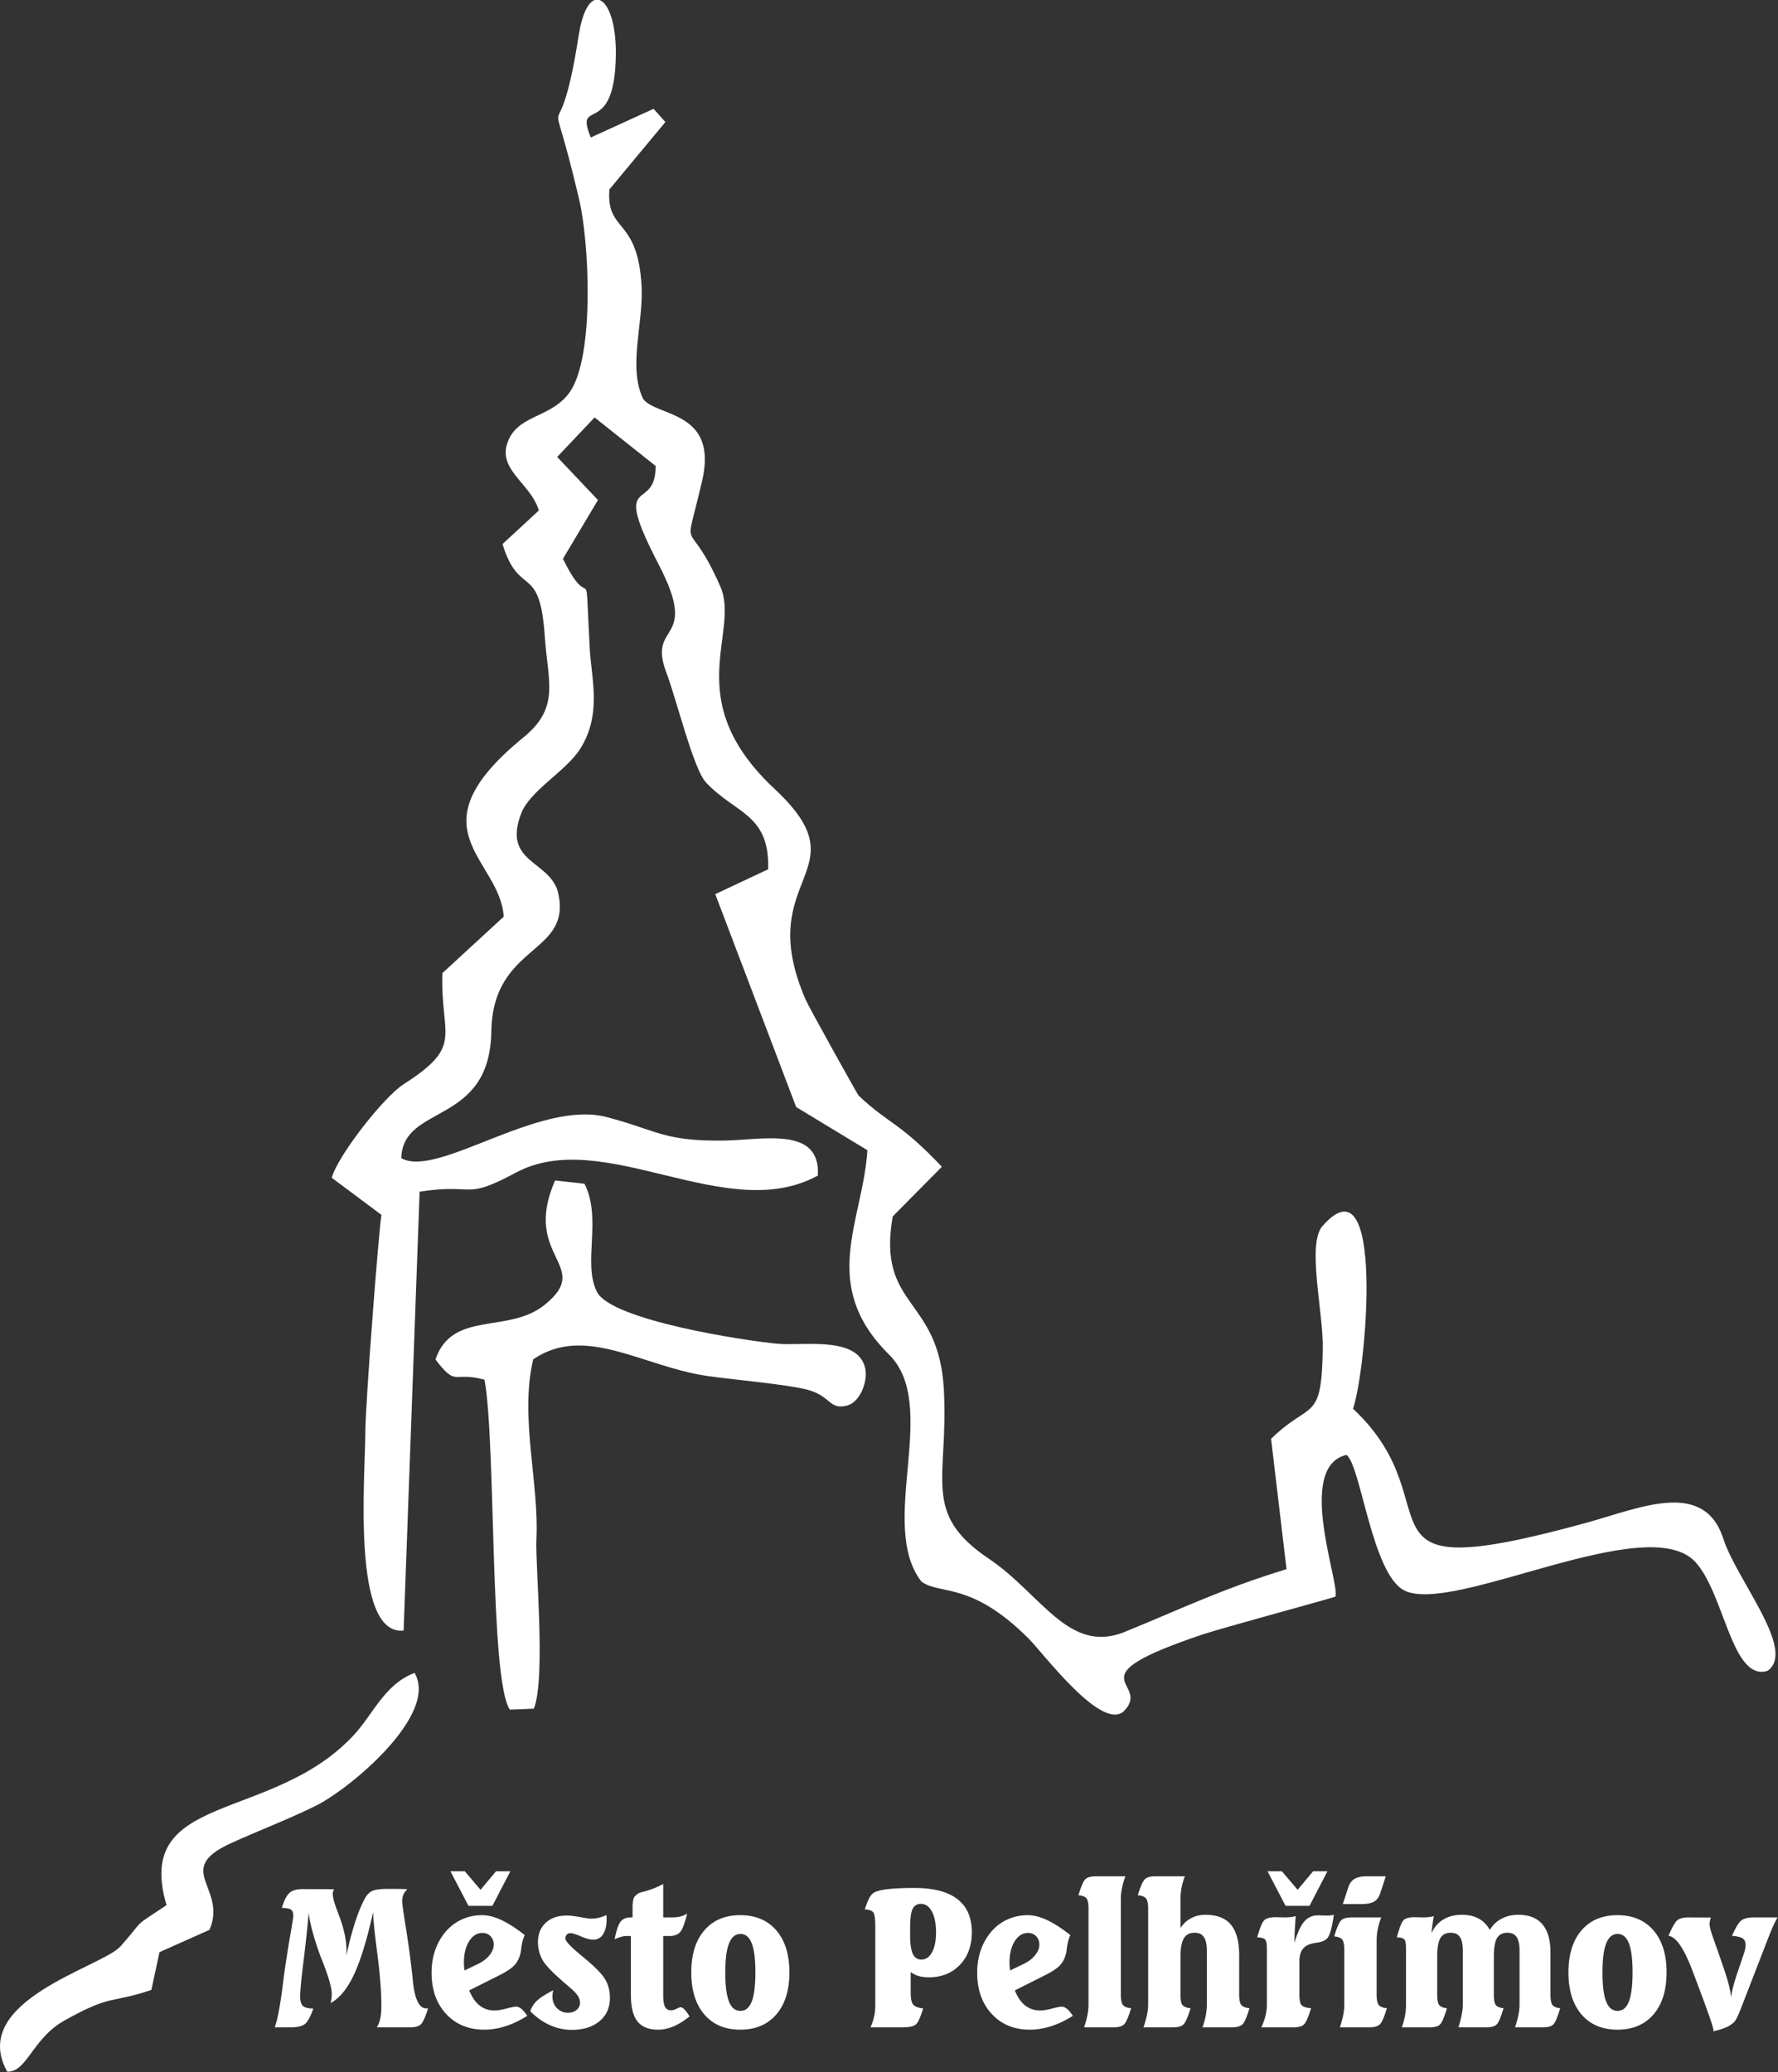 <svg width="2129" height="2481" xmlns="http://www.w3.org/2000/svg" fill-rule="evenodd" clip-rule="evenodd" stroke-linejoin="round" stroke-miterlimit="2"><rect width="100%" height="100%" fill="#333333" stroke="none"/><path d="M645.239 611.15l-43.51 40.23c20.258 65.834 44.65 20.999 50.637 111.004 3.563 53.535 18.526 84.516-25.452 120.369-135.942 110.827-28.096 144.602-23.76 214.756l-73.434 67.578c-2.521 76.887 26.661 86.186-46.546 133.1-23.755 15.225-78.292 84.904-85.969 111.858l59.652 44.558c-2.22 4.733-19.336 224.012-19.414 260.72-.115 53.338-16.612 243.333 45.862 236.875l19.164-525.491c69.153-10.467 51.542 11.259 115.49-22.88 104.968-56.038 251.967 63.745 361.35 3.606 3.451-59.735-66.3-42.337-114.136-41.848-70.599.721-78.062-12.185-138.534-28.126-81.462-21.478-202.794 73.704-246.159 49.16 1.873-65.595 105.954-38.121 107.823-151.479 1.757-106.839 98.778-91.277 79.514-168.242-11.376-37.109-66.01-34.274-43.877-92.669 10.662-28.137 54.038-50.834 71.003-78.011 25.824-41.366 13.271-82.912 11.262-119.318-6.641-120.462 3.49-34.91-32.098-107.937l41.897-70.323-48.846-51.54 44.812-47.308 73.135 58.111c.018 58.167-55.106 4.992 3.795 118.319 49.527 95.299-14.087 67.864 8.799 128.44 12.815 33.917 32.542 116.028 47.729 132.245 34.98 37.363 76.454 37.446 74.341 103.87l-63.312 29.743 96.858 254.853 85.296 51.707c-5.283 85.184-58.781 160.825 25.955 244.714 61.648 61.035-14.317 203.146 38.771 271.798 22.577 16.405 59.211-.937 128.419 68.259 17.671 17.669 89.319 114.034 115.028 85.81 31.725-34.825-65.12-37.635 93.18-90.796 23.52-7.898 158.002-44.282 159.09-45.307 5.667-15.474-48.105-155.388 13.262-169.7 17.213 12.999 30.388 141.345 68.546 161.972 57.137 30.888 291.088-96.304 349.006-33.893 35.205 37.934 43.639 143.496 86.524 130.519 35.205-24.466-36.628-108.089-52.942-158.372-23.21-71.544-100.07-36.475-163.751-18.977-296.769 81.541-153.678-18.778-279.607-136.493 15.957-45.387 38.919-304.484-36.508-218.775-19.002 21.594.897 101.915.305 146.16-1.216 90.693-14.63 62.127-61.885 108.663l18.486 156.018c-77.439 23.736-123.742 46.533-193.643 75.095-66.944 27.35-100.263-45.533-162.433-87.321-82.092-55.18-48.186-95.34-54.279-203.478-6.267-111.171-80.254-96.807-61.192-206.613l58.846-59.427c-50.748-53.705-62.822-50.483-99.777-85.283-.898-.843-59.036-104.885-63.372-114.887-64.63-149.119 70.399-151.754-37.066-252.15C812.752 837.351 887 757.859 862.478 702.039c-40.128-91.343-44.602-28.388-21.817-125.947 19.756-84.593-53.769-76.739-70.505-98.331-18.501-38.437.537-90.881-1.912-135.254-4.604-83.38-42.546-63.409-38.534-115.765l67.039-80.645-14.16-15.81-75.155 34.305c-20.513-49.834 28.984 3.113 29.998-99.632.37-37.627-9.073-61.403-19.675-64.96h-5.546c-7.694 2.582-15.212 16.097-19.365 42.908-25.618 165.28-39.218 26.026.696 196.108 11.957 50.955 18.611 186.621-10.928 229.885-20.445 29.946-58.141 27.512-72.299 54.985-19.114 37.096 24.502 52.89 34.924 87.264" fill="#fff"/><path d="M521.419 1627.73c26.218 33.638 19.448 13.696 58.741 24.097 13.912 74.951 5.875 359.89 30.388 395.042l28.644-1.146c14.627-35.757 1.622-173.716 3.088-202.445 3.469-67.875-20.241-146.517-3.819-215.812 61.794-42.258 130.777 8.417 207.759 19.836 28.329 4.204 99.199 10.341 122.057 16.944 27.17 7.852 24.887 24.455 46.675 18.362 14.7-4.11 24.822-28.935 20.92-45.036-9.258-38.2-73.643-26.042-104.085-28.72-38.798-3.414-199.343-27.954-216.88-61.985-17.686-34.33 6.293-87.436-15.023-129.609l-35.244-3.945c-40.621 92.733 47.202 101.468-13.041 149.333-43.451 34.523-110.289 5.976-130.18 65.084m-270.534 682.74c21.65-50.478-43.921-71.899 25.339-103.56 32.5-14.855 70.468-29.303 102.062-45.018 40.521-20.156 147.379-108.875 118.115-159.019-36.398 13.864-49.168 49.312-73.582 75.321-98.268 104.686-263.543 66.784-223.439 202.755-43.303 28.776-24.076 14.25-55.018 49.244-22.044 24.931-182.95 65.023-135.731 150.1 23.575.964 30.013-39.656 68.453-61.182 57.156-32.007 53.895-19.829 104.171-36.677l9.707-45.203 59.923-26.762v.001z" fill="#fff"/><path d="M400.027 2261.84a14 14 0 00-1.175 2.854c-.261.932-.392 1.771-.392 2.517 0 4.252 1.772 11.022 5.316 20.31 3.543 9.287 5.949 16.43 7.217 21.428 1.343 4.774 2.331 9.418 2.965 13.931.634 4.514.951 8.971.951 13.372 0 1.492-.018 2.63-.056 3.413a27.622 27.622 0 01-.167 2.07c2.984-14.248 6.34-27.21 10.07-38.884 3.73-11.675 7.572-21.242 11.526-28.702 2.387-4.774 5.334-8.075 8.84-9.903 3.506-1.828 9.772-2.742 18.799-2.742 6.49 0 11.376.019 14.658.056 3.283.038 6.341.131 9.176.28-2.238 2.164-3.823 4.383-4.756 6.658-.932 2.275-1.399 4.98-1.399 8.113 0 2.611 1.492 13.241 4.476 31.891 2.984 18.649 5.371 36.143 7.162 52.48.373 2.76.783 6.564 1.231 11.413 2.238 21.41 7.497 32.115 15.777 32.115h2.35c-3.208 10.294-6.08 16.654-8.616 19.078-2.536 2.425-6.639 3.637-12.309 3.637h-40.507c1.94-3.058 3.339-6.583 4.196-10.574.858-3.991 1.287-9.157 1.287-15.498 0-16.785-1.622-37.598-4.867-62.439s-4.905-41.328-4.98-49.459c-7.385 33.122-15.069 58.15-23.051 75.084-7.982 16.933-17.269 28.198-27.862 33.793a60.838 60.838 0 001.007-5.763c.224-1.828.336-3.637.336-5.427 0-6.639-3.283-18.501-9.847-35.584-1.94-4.849-3.395-8.578-4.364-11.189-3.507-9.624-6.435-18.781-8.784-27.471-2.35-8.691-3.898-16.281-4.644-22.772-1.268 15.89-3.283 34.969-6.043 57.236-2.76 22.268-4.14 36.423-4.14 42.465 0 5.968 1.1 9.959 3.301 11.973 2.201 2.015 6.36 3.059 12.477 3.134-3.283 9.399-6.565 15.497-9.847 18.295-3.283 2.797-8.915 4.196-16.897 4.196h-19.47c3.133-8.355 6.229-24.319 9.287-47.892l1.679-13.428a1425.08 1425.08 0 017.217-46.493c2.723-15.853 4.085-24.376 4.085-25.569 0-3.655-.896-6.136-2.686-7.441-1.79-1.306-5.483-2.033-11.078-2.182 2.76-8.952 5.819-14.939 9.176-17.96 3.357-3.021 8.69-4.532 16.001-4.532l37.374.112zm171.915 89.74c5.968-2.835 10.668-6.359 14.1-10.574 3.431-4.215 5.147-8.486 5.147-12.812 0-4.029-1.268-7.367-3.805-10.015-2.536-2.649-5.744-3.973-9.623-3.973-6.49 0-11.824 3.301-16.001 9.903-4.178 6.602-6.266 15.162-6.266 25.681 0 1.268.055 2.704.167 4.308.112 1.604.317 3.264.616 4.979l15.665-7.497zm56.397-34.8c-2.238 4.849-3.693 10.593-4.364 17.232a227.315 227.315 0 00-.448 3.245c-1.268 6.117-3.58 11.097-6.937 14.939-3.357 3.841-9.139 7.851-17.344 12.029l-37.374 18.798c3.207 8.057 7.348 14.081 12.42 18.072 5.073 3.991 11.116 5.986 18.128 5.986 3.506 0 8.112-.764 13.819-2.293 5.707-1.53 9.642-2.294 11.805-2.294 3.954 0 8.206 3.394 12.757 10.182.224.373.41.634.559.784-8.728 5.52-17.381 9.66-25.96 12.42s-17.12 4.141-25.625 4.141c-18.724 0-33.905-6.267-45.542-18.799-11.637-12.533-17.456-28.982-17.456-49.347 0-9.773 1.436-18.799 4.308-27.079 2.872-8.281 7.143-15.741 12.812-22.38 5.521-6.341 12.011-11.171 19.47-14.491 7.46-3.319 15.48-4.979 24.058-4.979 13.204 0 29.057 7.087 47.557 21.26a480.924 480.924 0 013.357 2.574zm97.839-24.05c0 .522.037 1.268.112 2.238.075.97.112 1.678.112 2.126 0 7.982-1.399 14.174-4.196 18.575-2.798 4.401-6.733 6.602-11.805 6.602-3.805 0-8.747-1.306-14.827-3.916-6.08-2.611-10.239-3.917-12.476-3.917-1.791 0-3.264.597-4.42 1.79-1.157 1.194-1.735 2.686-1.735 4.476 0 2.91 5.147 8.728 15.442 17.456.597.523 1.044.896 1.343 1.119 1.044.896 2.685 2.276 4.923 4.141 11.115 9.101 18.911 16.635 23.387 22.603a38.385 38.385 0 016.21 11.861c1.38 4.327 2.07 9.101 2.07 14.323 0 11.488-4.14 20.701-12.42 27.639-8.281 6.937-19.359 10.406-33.234 10.406-9.026 0-17.754-1.883-26.184-5.651-8.43-3.767-16.262-9.306-23.499-16.616 1.492-4.775 4.122-8.952 7.889-12.533 3.767-3.581 10.314-7.795 19.638-12.644a39.1 39.1 0 00-.727 3.636 24.189 24.189 0 00-.28 3.637c0 5.744 1.791 10.462 5.371 14.155 3.581 3.693 8.057 5.539 13.428 5.539 4.103 0 7.497-1.156 10.183-3.469 2.685-2.312 4.028-5.184 4.028-8.616 0-2.611-.783-5.185-2.35-7.721-1.566-2.536-4.215-5.483-7.945-8.84a831.672 831.672 0 00-7.944-6.826c-14.099-12.159-22.902-21.26-26.408-27.303a43.391 43.391 0 01-4.252-10.462 44.084 44.084 0 01-1.455-11.246c0-9.698 3.115-17.437 9.344-23.219 6.229-5.781 14.565-8.672 25.009-8.672 4.028 0 9.362.616 16.001 1.847 6.639 1.231 11.227 1.846 13.764 1.846a37.23 37.23 0 009.063-1.119c2.984-.746 5.931-1.828 8.84-3.245zm67.963-37.15v40.059h10.518c3.655 0 6.938-.354 9.847-1.063a27.826 27.826 0 008.28-3.525c-2.76 11.414-5.52 18.743-8.28 21.988-2.76 3.245-7.05 4.868-12.868 4.868h-7.497v71.503c0 6.191.746 10.649 2.238 13.371 1.492 2.723 3.953 4.085 7.385 4.085 1.716 0 3.804-.616 6.266-1.847 2.462-1.231 4.103-1.846 4.924-1.846 2.312 0 5.259 2.686 8.84 8.057.82 1.268 1.454 2.238 1.902 2.909-6.789 5.446-13.241 9.455-19.359 12.029-6.117 2.574-12.159 3.861-18.127 3.861-11.414 0-19.731-3.32-24.953-9.959-5.222-6.64-7.833-17.233-7.833-31.779v-70.384h-5.483c-1.865 0-3.972.336-6.322 1.007-2.35.671-4.905 1.641-7.665 2.909 2.014-10.443 4.364-17.418 7.049-20.925 2.686-3.506 6.677-5.259 11.973-5.259h2.462v-11.637c0-5.893.578-9.922 1.735-12.085 1.156-2.163 3.412-4.103 6.769-5.819.299-.149 1.231-.41 2.798-.783 8.952-2.163 17.419-5.408 25.401-9.735zm92.468 59.86c-6.117 0-10.668 3.767-13.652 11.302-2.984 7.534-4.476 19.097-4.476 34.688 0 15.815 1.474 27.452 4.42 34.912 2.947 7.46 7.516 11.19 13.708 11.19 6.117 0 10.63-3.749 13.539-11.246 2.91-7.497 4.364-19.116 4.364-34.856 0-15.666-1.454-27.247-4.364-34.744-2.909-7.497-7.422-11.246-13.539-11.246zm-.224-22.491c18.351 0 32.749 6.08 43.192 18.239 10.444 12.16 15.666 28.907 15.666 50.242 0 21.41-5.222 38.195-15.666 50.354-10.443 12.16-24.841 18.24-43.192 18.24-18.277 0-32.618-6.08-43.025-18.24-10.406-12.159-15.61-28.944-15.61-50.354 0-21.335 5.204-38.082 15.61-50.242 10.407-12.159 24.748-18.239 43.025-18.239zm204.105 68.031v24.953c0 7.012 1.007 11.712 3.021 14.099 2.014 2.387 5.968 3.879 11.861 4.476-3.058 10.294-5.893 16.654-8.504 19.078-2.611 2.425-8.094 3.637-16.449 3.637h-38.045c1.94-4.476 3.376-8.84 4.308-13.092a59.357 59.357 0 001.399-12.756v-95.785c0-8.802-.858-14.192-2.574-16.169-1.716-1.977-5.035-3.115-9.959-3.413 2.089-6.565 4.047-11.395 5.875-14.491 1.828-3.096 3.972-5.203 6.434-6.322 3.879-1.641 9.623-2.853 17.232-3.637 7.609-.783 17.531-1.175 29.765-1.175 22.827 0 40.004 4.439 51.529 13.316 11.525 8.878 17.288 22.081 17.288 39.612 0 16.188-4.774 29.243-14.323 39.164-9.548 9.922-21.969 14.883-37.262 14.883-4.55 0-8.597-.522-12.141-1.567-3.543-1.044-6.695-2.648-9.455-4.811zm-.671-43.976c0 10.369 1.063 17.81 3.189 22.323 2.126 4.514 5.576 6.77 10.35 6.77 5.297 0 9.53-2.928 12.701-8.784 3.17-5.856 4.755-13.782 4.755-23.778 0-10.444-1.641-18.743-4.923-24.897-3.283-6.155-7.684-9.232-13.204-9.232-4.7 0-8.019 2.052-9.959 6.154-1.94 4.103-2.909 11.451-2.909 22.044v9.4zm135.441 34.576c5.968-2.835 10.668-6.359 14.1-10.574 3.431-4.215 5.147-8.486 5.147-12.812 0-4.029-1.268-7.367-3.805-10.015-2.536-2.649-5.744-3.973-9.623-3.973-6.49 0-11.824 3.301-16.001 9.903-4.178 6.602-6.266 15.162-6.266 25.681 0 1.268.055 2.704.167 4.308.112 1.604.317 3.264.616 4.979l15.665-7.497zm56.397-34.8c-2.238 4.849-3.693 10.593-4.364 17.232a227.315 227.315 0 00-.448 3.245c-1.268 6.117-3.58 11.097-6.937 14.939-3.357 3.841-9.139 7.851-17.344 12.029l-37.374 18.798c3.207 8.057 7.348 14.081 12.42 18.072 5.073 3.991 11.116 5.986 18.128 5.986 3.506 0 8.112-.764 13.819-2.293 5.707-1.53 9.642-2.294 11.805-2.294 3.954 0 8.206 3.394 12.757 10.182.224.373.41.634.559.784-8.728 5.52-17.381 9.66-25.96 12.42s-17.12 4.141-25.625 4.141c-18.724 0-33.905-6.267-45.542-18.799-11.637-12.533-17.456-28.982-17.456-49.347 0-9.773 1.436-18.799 4.308-27.079 2.872-8.281 7.143-15.741 12.812-22.38 5.521-6.341 12.011-11.171 19.47-14.491 7.46-3.319 15.48-4.979 24.058-4.979 13.204 0 29.057 7.087 47.557 21.26a480.924 480.924 0 013.357 2.574zm30.693-70.38h35.248c-1.79 4.7-3.152 9.306-4.084 13.82-.932 4.513-1.399 8.933-1.399 13.26v114.583c0 6.266.877 10.444 2.63 12.532 1.753 2.089 4.979 3.32 9.679 3.693-3.133 10.369-5.912 16.785-8.336 19.246-2.425 2.462-6.733 3.693-12.925 3.693h-35.024c1.716-5.147 3.022-9.977 3.917-14.491.895-4.513 1.343-8.709 1.343-12.588v-114.807c0-6.416-.84-10.631-2.518-12.645-1.679-2.014-4.868-3.207-9.567-3.58 3.133-10.37 5.874-16.748 8.224-19.135 2.35-2.387 6.621-3.581 12.812-3.581zm71.32 0h35.136c-1.791 4.476-3.115 8.989-3.973 13.54a73.026 73.026 0 00-1.286 13.54v34.8c3.431-5.148 7.683-9.064 12.756-11.75 5.073-2.685 10.817-4.028 17.232-4.028 13.726 0 23.872 3.973 30.436 11.917 6.565 7.945 9.847 20.235 9.847 36.871v46.773c0 6.266.877 10.444 2.63 12.532 1.753 2.089 4.979 3.32 9.679 3.693-3.058 10.369-5.819 16.785-8.28 19.246-2.462 2.462-6.751 3.693-12.869 3.693h-35.135c1.715-4.774 3.021-9.437 3.916-13.987.895-4.551 1.343-8.915 1.343-13.092v-64.789c0-7.236-1.175-12.607-3.525-16.113-2.35-3.506-5.987-5.259-10.91-5.259-6.043 0-10.407 2.237-13.092 6.713-2.686 4.476-4.028 11.862-4.028 22.156v45.207c0 6.415.82 10.611 2.461 12.588 1.642 1.977 4.849 3.227 9.624 3.749-3.208 10.444-6.006 16.859-8.393 19.246-2.387 2.388-6.602 3.581-12.644 3.581h-35.36c1.865-5.446 3.264-10.406 4.196-14.882.933-4.476 1.399-8.542 1.399-12.197v-114.807c0-6.192-.858-10.332-2.574-12.421-1.715-2.089-4.998-3.357-9.847-3.804 3.133-10.22 5.912-16.561 8.337-19.023 2.424-2.462 6.732-3.693 12.924-3.693zm167.89 47.67c-.522 6.266-.914 11.973-1.175 17.12a292.08 292.08 0 00-.391 14.771c3.655-12.16 7.59-20.664 11.805-25.513s9.604-7.273 16.169-7.273c1.567 0 3.525.037 5.875.111 2.349.075 3.897.112 4.643.112 1.567 0 3.078-.074 4.532-.223a36.504 36.504 0 004.196-.672c-1.342 8.654-2.611 15.05-3.804 19.191-1.194 4.14-2.537 7.068-4.028 8.784-2.388 2.76-6.528 4.55-12.421 5.371-1.641.223-2.835.41-3.581.559-6.117 1.119-10.556 3.413-13.316 6.882-2.76 3.469-4.14 8.485-4.14 15.05v39.724c0 6.639.933 10.91 2.798 12.812 1.864 1.902 5.594 3.04 11.189 3.413-3.207 10.518-6.005 16.971-8.392 19.358-2.387 2.388-6.602 3.581-12.644 3.581h-38.493c2.238-4.923 3.897-9.623 4.979-14.099 1.082-4.476 1.623-8.803 1.623-12.98v-67.586c0-5.595-.765-9.139-2.294-10.631-1.53-1.492-4.644-2.312-9.344-2.461 3.283-11.339 6.136-18.184 8.56-20.534 2.425-2.35 6.882-3.525 13.372-3.525 1.94 0 4.159.038 6.658.112 2.499.075 3.973.112 4.42.112 2.536 0 4.905-.13 7.106-.391 2.2-.261 4.233-.653 6.098-1.175zm67.07 1.57h35.248c-1.79 4.7-3.152 9.325-4.084 13.876-.933 4.55-1.399 8.951-1.399 13.204v65.348c0 6.266.877 10.444 2.63 12.532 1.753 2.089 4.979 3.32 9.679 3.693-3.133 10.369-5.912 16.785-8.336 19.246-2.425 2.462-6.733 3.693-12.925 3.693h-35.024c1.716-5.147 3.022-9.977 3.917-14.491.895-4.513 1.343-8.709 1.343-12.588v-65.237c0-6.49-.84-10.76-2.518-12.812-1.679-2.051-4.868-3.301-9.567-3.748 3.133-10.37 5.874-16.748 8.224-19.135 2.35-2.387 6.621-3.581 12.812-3.581zm18.128-49.235h22.603l-6.602 20.142c-1.492 4.7-3.935 8.057-7.329 10.071-3.394 2.014-8.374 3.021-14.938 3.021h-22.604l6.602-20.142c1.567-4.625 4.066-7.963 7.497-10.015 3.432-2.051 8.355-3.077 14.771-3.077zm80.042 47.665a320.501 320.501 0 00-1.566 10.406 237.975 237.975 0 00-1.119 9.959c3.282-7.161 8.019-12.607 14.211-16.337 6.191-3.73 13.651-5.595 22.379-5.595 7.684 0 14.305 1.511 19.862 4.532 5.558 3.021 10.015 7.553 13.372 13.596 3.431-5.819 8.112-10.295 14.043-13.428 5.931-3.133 12.626-4.7 20.086-4.7 12.756 0 22.361 3.786 28.813 11.358 6.453 7.572 9.68 18.892 9.68 33.961v50.242c0 6.341.839 10.537 2.517 12.588 1.679 2.052 4.719 3.264 9.12 3.637-3.133 10.593-5.856 17.064-8.169 19.414-2.312 2.35-6.378 3.525-12.196 3.525h-33.682c1.791-5.371 3.133-10.313 4.029-14.826.895-4.514 1.342-8.598 1.342-12.253v-64.789c0-7.385-1.175-12.794-3.524-16.225-2.35-3.432-5.987-5.147-10.91-5.147-5.894 0-10.09 2.163-12.589 6.49-2.499 4.326-3.748 11.786-3.748 22.379v45.207c0 6.341.82 10.537 2.461 12.588 1.641 2.052 4.7 3.264 9.176 3.637-3.133 10.593-5.856 17.064-8.169 19.414-2.312 2.35-6.378 3.525-12.197 3.525h-33.681c1.716-5.371 3.021-10.369 3.917-14.994.895-4.625 1.342-8.654 1.342-12.085v-64.789c0-7.385-1.156-12.794-3.468-16.225-2.313-3.432-5.968-5.147-10.966-5.147-5.819 0-9.978 2.163-12.477 6.49-2.499 4.326-3.749 11.786-3.749 22.379v45.207c0 6.415.821 10.611 2.462 12.588 1.641 1.977 4.7 3.227 9.176 3.749-3.133 10.518-5.856 16.952-8.169 19.302-2.312 2.35-6.378 3.525-12.197 3.525h-33.681a85.533 85.533 0 003.749-13.484 72.636 72.636 0 001.287-13.595v-67.586c0-5.819-.728-9.419-2.182-10.799-1.455-1.38-4.383-2.144-8.784-2.293 3.058-11.414 5.744-18.277 8.056-20.59 2.313-2.312 6.565-3.469 12.757-3.469 1.939 0 4.103.038 6.49.112 2.387.075 3.73.112 4.028.112 2.536 0 4.868-.13 6.994-.391 2.126-.261 4.084-.653 5.874-1.175zm220.14 21.37c-6.117 0-10.668 3.767-13.652 11.302-2.984 7.534-4.476 19.097-4.476 34.688 0 15.815 1.474 27.452 4.42 34.912 2.947 7.46 7.516 11.19 13.708 11.19 6.117 0 10.63-3.749 13.539-11.246 2.91-7.497 4.364-19.116 4.364-34.856 0-15.666-1.454-27.247-4.364-34.744-2.909-7.497-7.422-11.246-13.539-11.246zm-.224-22.491c18.351 0 32.749 6.08 43.192 18.239 10.444 12.16 15.666 28.907 15.666 50.242 0 21.41-5.222 38.195-15.666 50.354-10.443 12.16-24.841 18.24-43.192 18.24-18.277 0-32.618-6.08-43.025-18.24-10.406-12.159-15.61-28.944-15.61-50.354 0-21.335 5.204-38.082 15.61-50.242 10.407-12.159 24.748-18.239 43.025-18.239zm85.424 2.691l26.52.112a26.828 26.828 0 00-1.175 4.14 21.073 21.073 0 00-.391 4.029c0 3.207 1.976 10.182 5.93 20.925 1.865 5.222 3.32 9.324 4.364 12.308l7.833 22.939c2.014 5.894 3.655 11.395 4.924 16.505 1.268 5.11 2.2 9.978 2.797 14.603.373-3.506 1.119-7.516 2.238-12.029s2.909-10.425 5.371-17.736l7.05-20.813c.895-2.611 1.548-4.886 1.958-6.826.41-1.939.615-3.655.615-5.147 0-3.655-1.137-6.266-3.413-7.833-2.275-1.566-6.546-2.611-12.812-3.133 4.178-9.623 7.814-15.703 10.91-18.239 3.096-2.537 8.225-3.805 15.386-3.805h28.198c-1.79 3.133-3.562 6.621-5.315 10.463-1.753 3.842-3.562 8.224-5.427 13.148l-31.443 81.126c-2.462 6.415-4.346 11.003-5.651 13.763-1.305 2.76-2.48 4.774-3.525 6.043-2.312 2.61-5.52 4.867-9.623 6.769-4.103 1.903-9.511 3.6-16.225 5.092.149-.15.261-.336.336-.56.074-.224.111-.485.111-.783 0-2.909-5.035-17.792-15.106-44.647a4568.026 4568.026 0 00-8.504-22.716 17.118 17.118 0 00-.336-.895c-10.742-28.944-20.701-43.864-29.876-44.759 4.326-10.22 7.87-16.449 10.63-18.687 2.76-2.238 7.311-3.357 13.651-3.357zm-504.37-55.24h17.232l18.799 22.156 18.575-22.156h17.12l-21.484 41.402h-28.646l-21.596-41.402zm-978.397 0h17.232l18.799 22.156 18.575-22.156H611.1l-21.485 41.402h-28.646l-21.596-41.402z" fill="#fff" fill-rule="nonzero"/></svg>